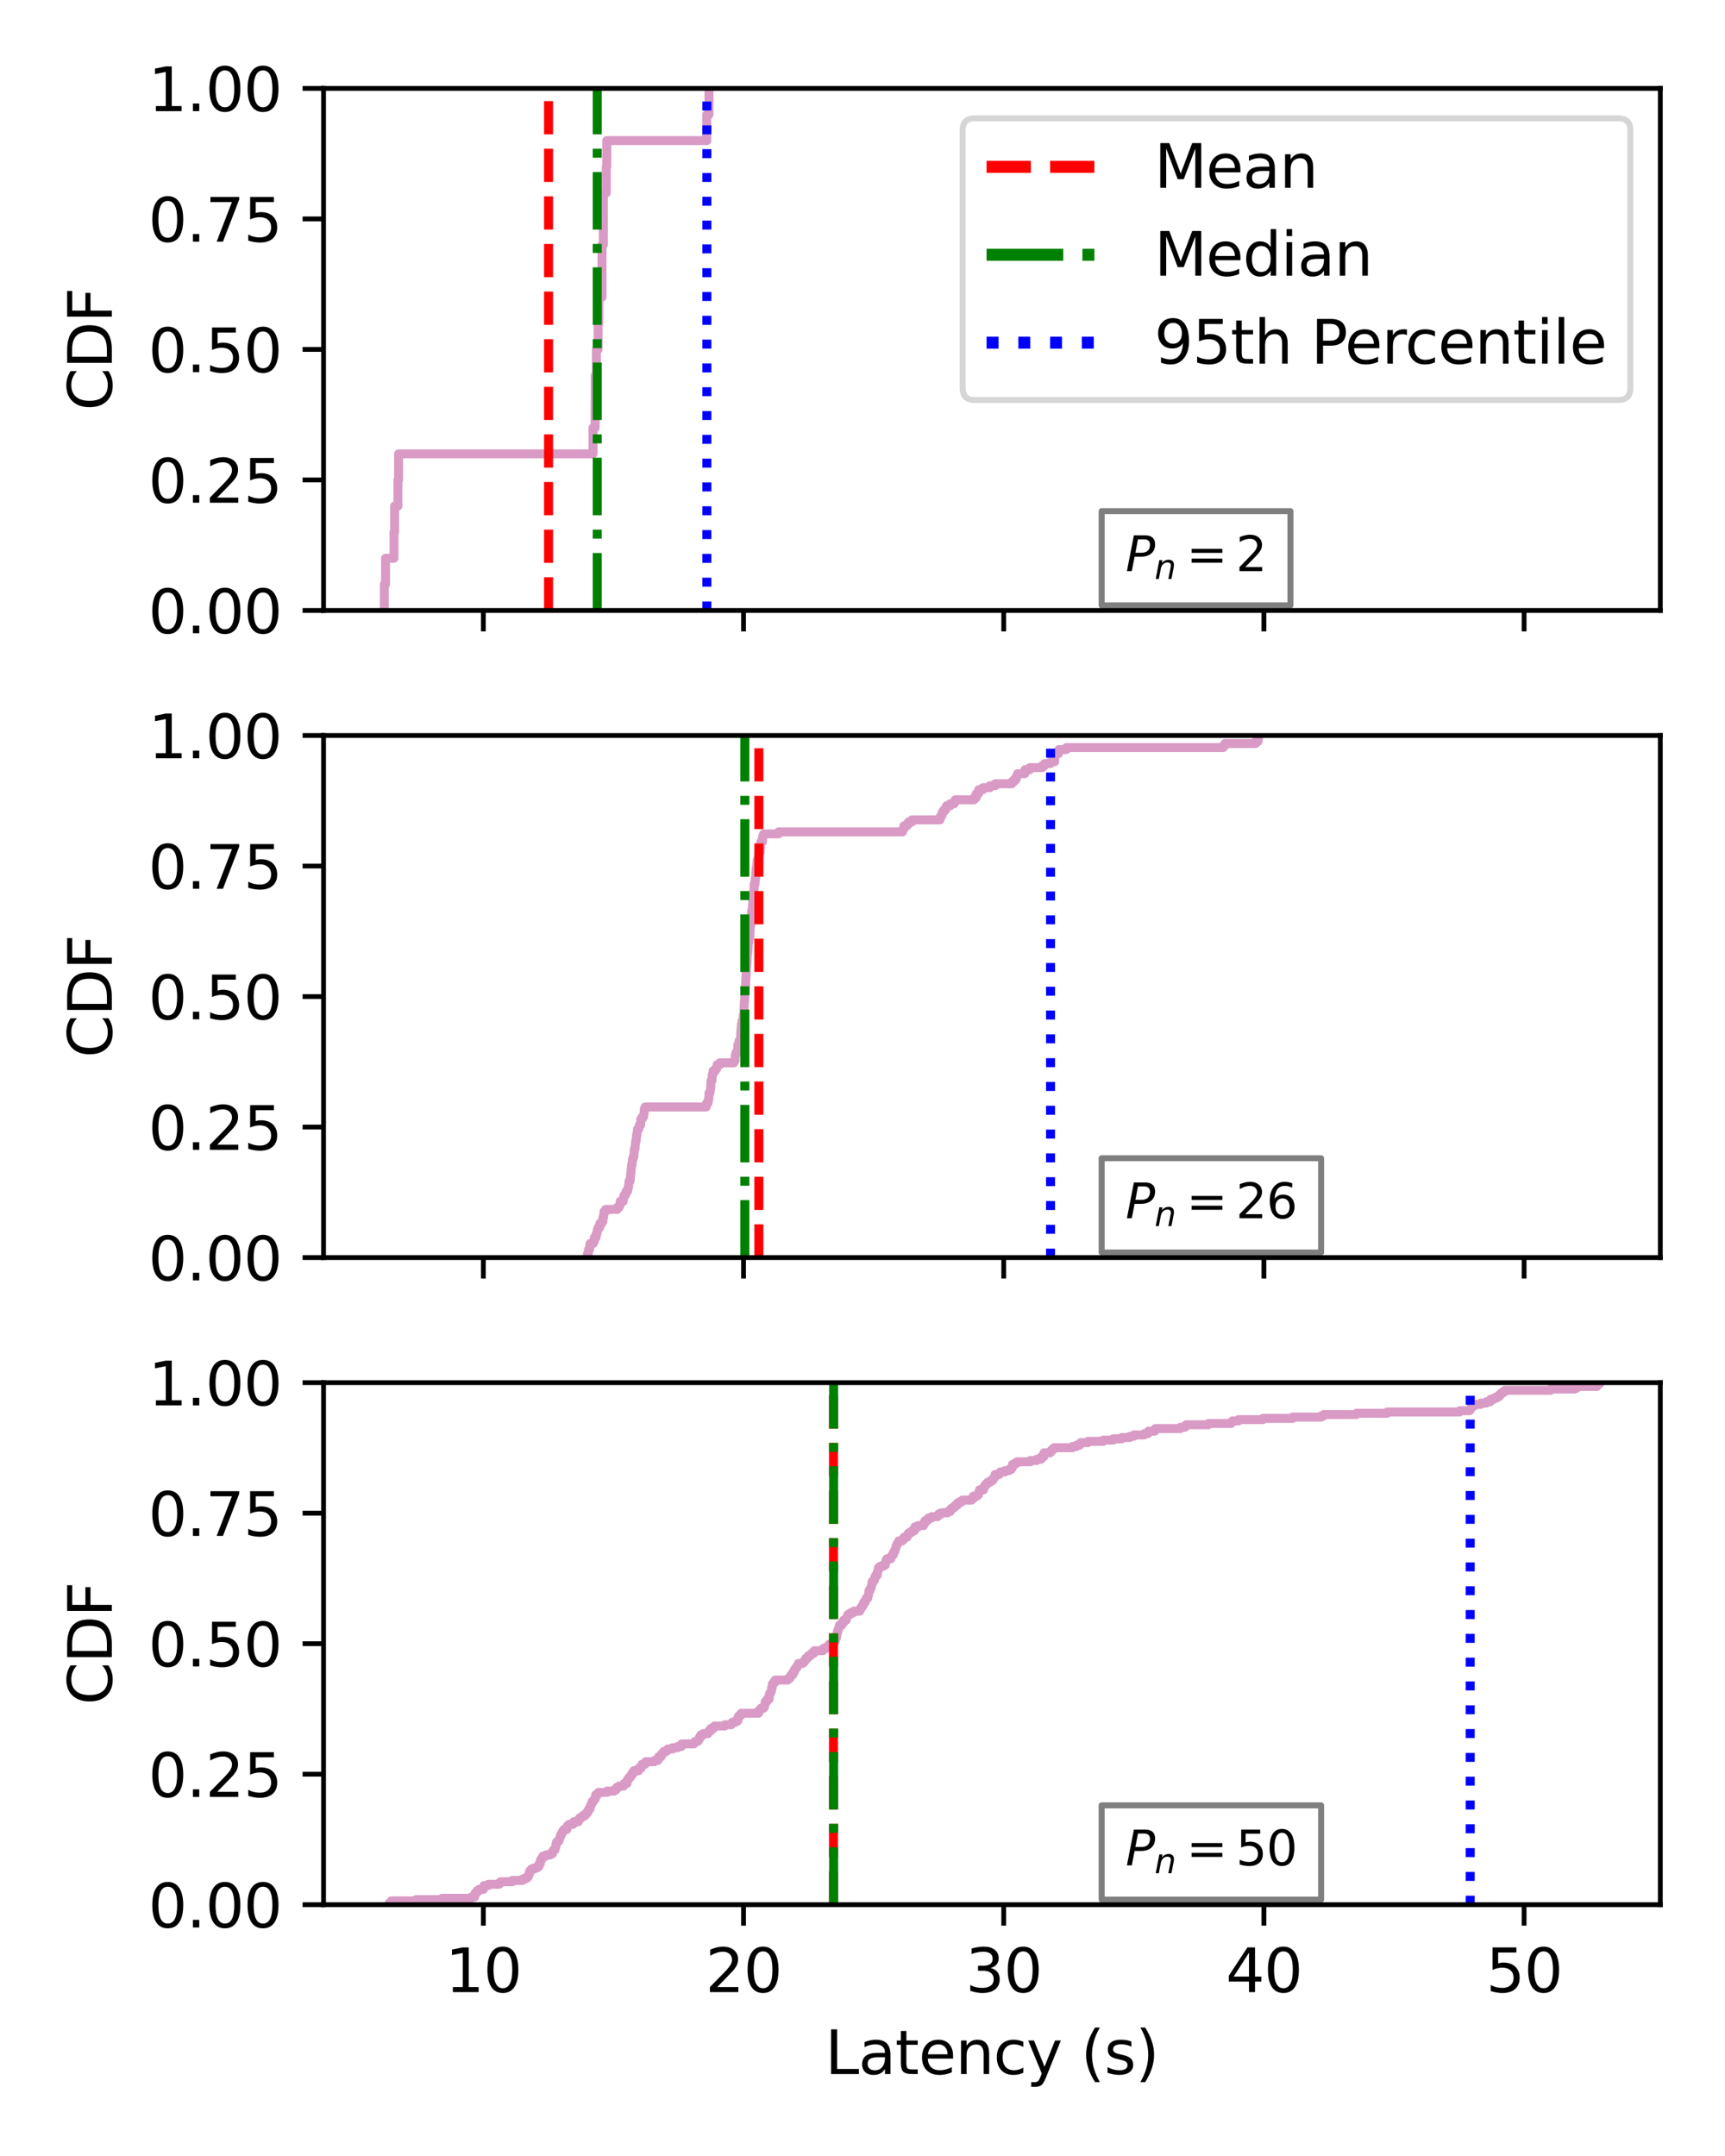 <?xml version="1.0" encoding="utf-8" standalone="no"?>
<!DOCTYPE svg PUBLIC "-//W3C//DTD SVG 1.1//EN"
  "http://www.w3.org/Graphics/SVG/1.1/DTD/svg11.dtd">
<svg xmlns:xlink="http://www.w3.org/1999/xlink" width="288pt" height="360pt" viewBox="0 0 288 360" xmlns="http://www.w3.org/2000/svg" version="1.1">
 <defs>
  <style type="text/css">*{stroke-linejoin: round; stroke-linecap: butt}</style>
 </defs>
 <g id="figure_1">
  <g id="patch_1">
   <path d="M 0 360 
L 288 360 
L 288 0 
L 0 0 
z
" style="fill: #ffffff"/>
  </g>
  <g id="axes_1">
   <g id="patch_2">
    <path d="M 54.02 101.933 
L 277.2 101.933 
L 277.2 14.76 
L 54.02 14.76 
z
" style="fill: #ffffff"/>
   </g>
   <g id="matplotlib.axis_1">
    <g id="xtick_1">
     <g id="line2d_1">
      <defs>
       <path id="m754ae33a92" d="M 0 0 
L 0 3.5 
" style="stroke: #000000; stroke-width: 0.8"/>
      </defs>
      <g>
       <use xlink:href="#m754ae33a92" x="80.702" y="101.933" style="stroke: #000000; stroke-width: 0.8"/>
      </g>
     </g>
    </g>
    <g id="xtick_2">
     <g id="line2d_2">
      <g>
       <use xlink:href="#m754ae33a92" x="124.141" y="101.933" style="stroke: #000000; stroke-width: 0.8"/>
      </g>
     </g>
    </g>
    <g id="xtick_3">
     <g id="line2d_3">
      <g>
       <use xlink:href="#m754ae33a92" x="167.58" y="101.933" style="stroke: #000000; stroke-width: 0.8"/>
      </g>
     </g>
    </g>
    <g id="xtick_4">
     <g id="line2d_4">
      <g>
       <use xlink:href="#m754ae33a92" x="211.019" y="101.933" style="stroke: #000000; stroke-width: 0.8"/>
      </g>
     </g>
    </g>
    <g id="xtick_5">
     <g id="line2d_5">
      <g>
       <use xlink:href="#m754ae33a92" x="254.458" y="101.933" style="stroke: #000000; stroke-width: 0.8"/>
      </g>
     </g>
    </g>
   </g>
   <g id="matplotlib.axis_2">
    <g id="ytick_1">
     <g id="line2d_6">
      <defs>
       <path id="md38b0cbe29" d="M 0 0 
L -3.5 0 
" style="stroke: #000000; stroke-width: 0.8"/>
      </defs>
      <g>
       <use xlink:href="#md38b0cbe29" x="54.02" y="101.933" style="stroke: #000000; stroke-width: 0.8"/>
      </g>
     </g>
     <g id="text_1">
      <!-- 0.00 -->
      <g transform="translate(24.754 105.733) scale(0.1 -0.1)">
       <defs>
        <path id="DejaVuSans-30" d="M 2034 4250 
Q 1547 4250 1301 3770 
Q 1056 3291 1056 2328 
Q 1056 1369 1301 889 
Q 1547 409 2034 409 
Q 2525 409 2770 889 
Q 3016 1369 3016 2328 
Q 3016 3291 2770 3770 
Q 2525 4250 2034 4250 
z
M 2034 4750 
Q 2819 4750 3233 4129 
Q 3647 3509 3647 2328 
Q 3647 1150 3233 529 
Q 2819 -91 2034 -91 
Q 1250 -91 836 529 
Q 422 1150 422 2328 
Q 422 3509 836 4129 
Q 1250 4750 2034 4750 
z
" transform="scale(0.016)"/>
        <path id="DejaVuSans-2e" d="M 684 794 
L 1344 794 
L 1344 0 
L 684 0 
L 684 794 
z
" transform="scale(0.016)"/>
       </defs>
       <use xlink:href="#DejaVuSans-30"/>
       <use xlink:href="#DejaVuSans-2e" x="63.623"/>
       <use xlink:href="#DejaVuSans-30" x="95.41"/>
       <use xlink:href="#DejaVuSans-30" x="159.033"/>
      </g>
     </g>
    </g>
    <g id="ytick_2">
     <g id="line2d_7">
      <g>
       <use xlink:href="#md38b0cbe29" x="54.02" y="80.14" style="stroke: #000000; stroke-width: 0.8"/>
      </g>
     </g>
     <g id="text_2">
      <!-- 0.25 -->
      <g transform="translate(24.754 83.939) scale(0.1 -0.1)">
       <defs>
        <path id="DejaVuSans-32" d="M 1228 531 
L 3431 531 
L 3431 0 
L 469 0 
L 469 531 
Q 828 903 1448 1529 
Q 2069 2156 2228 2338 
Q 2531 2678 2651 2914 
Q 2772 3150 2772 3378 
Q 2772 3750 2511 3984 
Q 2250 4219 1831 4219 
Q 1534 4219 1204 4116 
Q 875 4013 500 3803 
L 500 4441 
Q 881 4594 1212 4672 
Q 1544 4750 1819 4750 
Q 2544 4750 2975 4387 
Q 3406 4025 3406 3419 
Q 3406 3131 3298 2873 
Q 3191 2616 2906 2266 
Q 2828 2175 2409 1742 
Q 1991 1309 1228 531 
z
" transform="scale(0.016)"/>
        <path id="DejaVuSans-35" d="M 691 4666 
L 3169 4666 
L 3169 4134 
L 1269 4134 
L 1269 2991 
Q 1406 3038 1543 3061 
Q 1681 3084 1819 3084 
Q 2600 3084 3056 2656 
Q 3513 2228 3513 1497 
Q 3513 744 3044 326 
Q 2575 -91 1722 -91 
Q 1428 -91 1123 -41 
Q 819 9 494 109 
L 494 744 
Q 775 591 1075 516 
Q 1375 441 1709 441 
Q 2250 441 2565 725 
Q 2881 1009 2881 1497 
Q 2881 1984 2565 2268 
Q 2250 2553 1709 2553 
Q 1456 2553 1204 2497 
Q 953 2441 691 2322 
L 691 4666 
z
" transform="scale(0.016)"/>
       </defs>
       <use xlink:href="#DejaVuSans-30"/>
       <use xlink:href="#DejaVuSans-2e" x="63.623"/>
       <use xlink:href="#DejaVuSans-32" x="95.41"/>
       <use xlink:href="#DejaVuSans-35" x="159.033"/>
      </g>
     </g>
    </g>
    <g id="ytick_3">
     <g id="line2d_8">
      <g>
       <use xlink:href="#md38b0cbe29" x="54.02" y="58.347" style="stroke: #000000; stroke-width: 0.8"/>
      </g>
     </g>
     <g id="text_3">
      <!-- 0.50 -->
      <g transform="translate(24.754 62.146) scale(0.1 -0.1)">
       <use xlink:href="#DejaVuSans-30"/>
       <use xlink:href="#DejaVuSans-2e" x="63.623"/>
       <use xlink:href="#DejaVuSans-35" x="95.41"/>
       <use xlink:href="#DejaVuSans-30" x="159.033"/>
      </g>
     </g>
    </g>
    <g id="ytick_4">
     <g id="line2d_9">
      <g>
       <use xlink:href="#md38b0cbe29" x="54.02" y="36.553" style="stroke: #000000; stroke-width: 0.8"/>
      </g>
     </g>
     <g id="text_4">
      <!-- 0.75 -->
      <g transform="translate(24.754 40.353) scale(0.1 -0.1)">
       <defs>
        <path id="DejaVuSans-37" d="M 525 4666 
L 3525 4666 
L 3525 4397 
L 1831 0 
L 1172 0 
L 2766 4134 
L 525 4134 
L 525 4666 
z
" transform="scale(0.016)"/>
       </defs>
       <use xlink:href="#DejaVuSans-30"/>
       <use xlink:href="#DejaVuSans-2e" x="63.623"/>
       <use xlink:href="#DejaVuSans-37" x="95.41"/>
       <use xlink:href="#DejaVuSans-35" x="159.033"/>
      </g>
     </g>
    </g>
    <g id="ytick_5">
     <g id="line2d_10">
      <g>
       <use xlink:href="#md38b0cbe29" x="54.02" y="14.76" style="stroke: #000000; stroke-width: 0.8"/>
      </g>
     </g>
     <g id="text_5">
      <!-- 1.00 -->
      <g transform="translate(24.754 18.559) scale(0.1 -0.1)">
       <defs>
        <path id="DejaVuSans-31" d="M 794 531 
L 1825 531 
L 1825 4091 
L 703 3866 
L 703 4441 
L 1819 4666 
L 2450 4666 
L 2450 531 
L 3481 531 
L 3481 0 
L 794 0 
L 794 531 
z
" transform="scale(0.016)"/>
       </defs>
       <use xlink:href="#DejaVuSans-31"/>
       <use xlink:href="#DejaVuSans-2e" x="63.623"/>
       <use xlink:href="#DejaVuSans-30" x="95.41"/>
       <use xlink:href="#DejaVuSans-30" x="159.033"/>
      </g>
     </g>
    </g>
    <g id="text_6">
     <!-- CDF -->
     <g transform="translate(18.675 68.564) rotate(-90) scale(0.1 -0.1)">
      <defs>
       <path id="DejaVuSans-43" d="M 4122 4306 
L 4122 3641 
Q 3803 3938 3442 4084 
Q 3081 4231 2675 4231 
Q 1875 4231 1450 3742 
Q 1025 3253 1025 2328 
Q 1025 1406 1450 917 
Q 1875 428 2675 428 
Q 3081 428 3442 575 
Q 3803 722 4122 1019 
L 4122 359 
Q 3791 134 3420 21 
Q 3050 -91 2638 -91 
Q 1578 -91 968 557 
Q 359 1206 359 2328 
Q 359 3453 968 4101 
Q 1578 4750 2638 4750 
Q 3056 4750 3426 4639 
Q 3797 4528 4122 4306 
z
" transform="scale(0.016)"/>
       <path id="DejaVuSans-44" d="M 1259 4147 
L 1259 519 
L 2022 519 
Q 2988 519 3436 956 
Q 3884 1394 3884 2338 
Q 3884 3275 3436 3711 
Q 2988 4147 2022 4147 
L 1259 4147 
z
M 628 4666 
L 1925 4666 
Q 3281 4666 3915 4102 
Q 4550 3538 4550 2338 
Q 4550 1131 3912 565 
Q 3275 0 1925 0 
L 628 0 
L 628 4666 
z
" transform="scale(0.016)"/>
       <path id="DejaVuSans-46" d="M 628 4666 
L 3309 4666 
L 3309 4134 
L 1259 4134 
L 1259 2759 
L 3109 2759 
L 3109 2228 
L 1259 2228 
L 1259 0 
L 628 0 
L 628 4666 
z
" transform="scale(0.016)"/>
      </defs>
      <use xlink:href="#DejaVuSans-43"/>
      <use xlink:href="#DejaVuSans-44" x="69.824"/>
      <use xlink:href="#DejaVuSans-46" x="146.826"/>
     </g>
    </g>
   </g>
   <g id="line2d_11">
    <path d="M 64.165 101.933 
L 64.165 97.575 
L 64.369 97.575 
L 64.369 93.216 
L 65.78 93.216 
L 65.78 88.857 
L 65.889 88.857 
L 65.889 84.499 
L 66.436 84.499 
L 66.436 80.14 
L 66.549 80.14 
L 66.549 75.781 
L 99.003 75.781 
L 99.003 71.423 
L 99.355 71.423 
L 99.355 67.064 
L 99.372 67.064 
L 99.372 62.705 
L 99.572 62.705 
L 99.572 58.347 
L 99.858 58.347 
L 99.858 53.988 
L 99.984 53.988 
L 99.984 49.629 
L 100.501 49.629 
L 100.501 45.271 
L 100.51 45.271 
L 100.51 40.912 
L 100.727 40.912 
L 100.727 36.553 
L 100.732 36.553 
L 100.732 32.195 
L 101.227 32.195 
L 101.227 27.836 
L 101.305 27.836 
L 101.305 23.477 
L 117.994 23.477 
L 117.994 19.119 
L 118.368 19.119 
L 118.368 14.76 
" clip-path="url(#pfb4bfb5894)" style="fill: none; stroke: #d99ac5; stroke-width: 1.5; stroke-linecap: square"/>
   </g>
   <g id="line2d_12">
    <path d="M 91.585 101.933 
L 91.585 14.76 
" clip-path="url(#pfb4bfb5894)" style="fill: none; stroke-dasharray: 5.55,2.4; stroke-dashoffset: 0; stroke: #ff0000; stroke-width: 1.5"/>
   </g>
   <g id="line2d_13">
    <path d="M 99.715 101.933 
L 99.715 14.76 
" clip-path="url(#pfb4bfb5894)" style="fill: none; stroke-dasharray: 9.6,2.4,1.5,2.4; stroke-dashoffset: 0; stroke: #008000; stroke-width: 1.5"/>
   </g>
   <g id="line2d_14">
    <path d="M 118.013 101.933 
L 118.013 14.76 
" clip-path="url(#pfb4bfb5894)" style="fill: none; stroke-dasharray: 1.5,2.475; stroke-dashoffset: 0; stroke: #0000ff; stroke-width: 1.5"/>
   </g>
   <g id="patch_3">
    <path d="M 54.02 101.933 
L 54.02 14.76 
" style="fill: none; stroke: #000000; stroke-width: 0.8; stroke-linejoin: miter; stroke-linecap: square"/>
   </g>
   <g id="patch_4">
    <path d="M 277.2 101.933 
L 277.2 14.76 
" style="fill: none; stroke: #000000; stroke-width: 0.8; stroke-linejoin: miter; stroke-linecap: square"/>
   </g>
   <g id="patch_5">
    <path d="M 54.02 101.933 
L 277.2 101.933 
" style="fill: none; stroke: #000000; stroke-width: 0.8; stroke-linejoin: miter; stroke-linecap: square"/>
   </g>
   <g id="patch_6">
    <path d="M 54.02 14.76 
L 277.2 14.76 
" style="fill: none; stroke: #000000; stroke-width: 0.8; stroke-linejoin: miter; stroke-linecap: square"/>
   </g>
   <g id="text_7">
    <g id="patch_7">
     <path d="M 183.928 101.087 
L 215.448 101.087 
L 215.448 85.345 
L 183.928 85.345 
z
" style="fill: #ffffff; opacity: 0.5; stroke: #000000; stroke-linejoin: miter"/>
    </g>
    <!-- $P_n = 2$ -->
    <g transform="translate(187.928 95.424) scale(0.08 -0.08)">
     <defs>
      <path id="DejaVuSans-Oblique-50" d="M 1081 4666 
L 2541 4666 
Q 3178 4666 3512 4369 
Q 3847 4072 3847 3500 
Q 3847 2731 3353 2303 
Q 2859 1875 1966 1875 
L 1172 1875 
L 806 0 
L 172 0 
L 1081 4666 
z
M 1613 4147 
L 1275 2394 
L 2069 2394 
Q 2606 2394 2893 2669 
Q 3181 2944 3181 3456 
Q 3181 3784 2986 3965 
Q 2791 4147 2438 4147 
L 1613 4147 
z
" transform="scale(0.016)"/>
      <path id="DejaVuSans-Oblique-6e" d="M 3566 2113 
L 3156 0 
L 2578 0 
L 2988 2091 
Q 3016 2238 3031 2350 
Q 3047 2463 3047 2528 
Q 3047 2791 2881 2937 
Q 2716 3084 2419 3084 
Q 1956 3084 1622 2776 
Q 1288 2469 1184 1941 
L 800 0 
L 225 0 
L 903 3500 
L 1478 3500 
L 1363 2950 
Q 1603 3253 1940 3418 
Q 2278 3584 2650 3584 
Q 3113 3584 3367 3334 
Q 3622 3084 3622 2631 
Q 3622 2519 3608 2391 
Q 3594 2263 3566 2113 
z
" transform="scale(0.016)"/>
      <path id="DejaVuSans-3d" d="M 678 2906 
L 4684 2906 
L 4684 2381 
L 678 2381 
L 678 2906 
z
M 678 1631 
L 4684 1631 
L 4684 1100 
L 678 1100 
L 678 1631 
z
" transform="scale(0.016)"/>
     </defs>
     <use xlink:href="#DejaVuSans-Oblique-50" transform="translate(0 0.781)"/>
     <use xlink:href="#DejaVuSans-Oblique-6e" transform="translate(60.303 -15.625) scale(0.7)"/>
     <use xlink:href="#DejaVuSans-3d" transform="translate(126.885 0.781)"/>
     <use xlink:href="#DejaVuSans-32" transform="translate(230.156 0.781)"/>
    </g>
   </g>
   <g id="legend_1">
    <g id="patch_8">
     <path d="M 162.714 66.794 
L 270.2 66.794 
Q 272.2 66.794 272.2 64.794 
L 272.2 21.76 
Q 272.2 19.76 270.2 19.76 
L 162.714 19.76 
Q 160.714 19.76 160.714 21.76 
L 160.714 64.794 
Q 160.714 66.794 162.714 66.794 
z
" style="fill: #ffffff; opacity: 0.8; stroke: #cccccc; stroke-linejoin: miter"/>
    </g>
    <g id="line2d_15">
     <path d="M 164.714 27.858 
L 174.714 27.858 
L 184.714 27.858 
" style="fill: none; stroke-dasharray: 7.4,3.2; stroke-dashoffset: 0; stroke: #ff0000; stroke-width: 2"/>
    </g>
    <g id="text_8">
     <!-- Mean -->
     <g transform="translate(192.714 31.358) scale(0.1 -0.1)">
      <defs>
       <path id="DejaVuSans-4d" d="M 628 4666 
L 1569 4666 
L 2759 1491 
L 3956 4666 
L 4897 4666 
L 4897 0 
L 4281 0 
L 4281 4097 
L 3078 897 
L 2444 897 
L 1241 4097 
L 1241 0 
L 628 0 
L 628 4666 
z
" transform="scale(0.016)"/>
       <path id="DejaVuSans-65" d="M 3597 1894 
L 3597 1613 
L 953 1613 
Q 991 1019 1311 708 
Q 1631 397 2203 397 
Q 2534 397 2845 478 
Q 3156 559 3463 722 
L 3463 178 
Q 3153 47 2828 -22 
Q 2503 -91 2169 -91 
Q 1331 -91 842 396 
Q 353 884 353 1716 
Q 353 2575 817 3079 
Q 1281 3584 2069 3584 
Q 2775 3584 3186 3129 
Q 3597 2675 3597 1894 
z
M 3022 2063 
Q 3016 2534 2758 2815 
Q 2500 3097 2075 3097 
Q 1594 3097 1305 2825 
Q 1016 2553 972 2059 
L 3022 2063 
z
" transform="scale(0.016)"/>
       <path id="DejaVuSans-61" d="M 2194 1759 
Q 1497 1759 1228 1600 
Q 959 1441 959 1056 
Q 959 750 1161 570 
Q 1363 391 1709 391 
Q 2188 391 2477 730 
Q 2766 1069 2766 1631 
L 2766 1759 
L 2194 1759 
z
M 3341 1997 
L 3341 0 
L 2766 0 
L 2766 531 
Q 2569 213 2275 61 
Q 1981 -91 1556 -91 
Q 1019 -91 701 211 
Q 384 513 384 1019 
Q 384 1609 779 1909 
Q 1175 2209 1959 2209 
L 2766 2209 
L 2766 2266 
Q 2766 2663 2505 2880 
Q 2244 3097 1772 3097 
Q 1472 3097 1187 3025 
Q 903 2953 641 2809 
L 641 3341 
Q 956 3463 1253 3523 
Q 1550 3584 1831 3584 
Q 2591 3584 2966 3190 
Q 3341 2797 3341 1997 
z
" transform="scale(0.016)"/>
       <path id="DejaVuSans-6e" d="M 3513 2113 
L 3513 0 
L 2938 0 
L 2938 2094 
Q 2938 2591 2744 2837 
Q 2550 3084 2163 3084 
Q 1697 3084 1428 2787 
Q 1159 2491 1159 1978 
L 1159 0 
L 581 0 
L 581 3500 
L 1159 3500 
L 1159 2956 
Q 1366 3272 1645 3428 
Q 1925 3584 2291 3584 
Q 2894 3584 3203 3211 
Q 3513 2838 3513 2113 
z
" transform="scale(0.016)"/>
      </defs>
      <use xlink:href="#DejaVuSans-4d"/>
      <use xlink:href="#DejaVuSans-65" x="86.279"/>
      <use xlink:href="#DejaVuSans-61" x="147.803"/>
      <use xlink:href="#DejaVuSans-6e" x="209.082"/>
     </g>
    </g>
    <g id="line2d_16">
     <path d="M 164.714 42.537 
L 174.714 42.537 
L 184.714 42.537 
" style="fill: none; stroke-dasharray: 12.8,3.2,2,3.2; stroke-dashoffset: 0; stroke: #008000; stroke-width: 2"/>
    </g>
    <g id="text_9">
     <!-- Median -->
     <g transform="translate(192.714 46.037) scale(0.1 -0.1)">
      <defs>
       <path id="DejaVuSans-64" d="M 2906 2969 
L 2906 4863 
L 3481 4863 
L 3481 0 
L 2906 0 
L 2906 525 
Q 2725 213 2448 61 
Q 2172 -91 1784 -91 
Q 1150 -91 751 415 
Q 353 922 353 1747 
Q 353 2572 751 3078 
Q 1150 3584 1784 3584 
Q 2172 3584 2448 3432 
Q 2725 3281 2906 2969 
z
M 947 1747 
Q 947 1113 1208 752 
Q 1469 391 1925 391 
Q 2381 391 2643 752 
Q 2906 1113 2906 1747 
Q 2906 2381 2643 2742 
Q 2381 3103 1925 3103 
Q 1469 3103 1208 2742 
Q 947 2381 947 1747 
z
" transform="scale(0.016)"/>
       <path id="DejaVuSans-69" d="M 603 3500 
L 1178 3500 
L 1178 0 
L 603 0 
L 603 3500 
z
M 603 4863 
L 1178 4863 
L 1178 4134 
L 603 4134 
L 603 4863 
z
" transform="scale(0.016)"/>
      </defs>
      <use xlink:href="#DejaVuSans-4d"/>
      <use xlink:href="#DejaVuSans-65" x="86.279"/>
      <use xlink:href="#DejaVuSans-64" x="147.803"/>
      <use xlink:href="#DejaVuSans-69" x="211.279"/>
      <use xlink:href="#DejaVuSans-61" x="239.062"/>
      <use xlink:href="#DejaVuSans-6e" x="300.342"/>
     </g>
    </g>
    <g id="line2d_17">
     <path d="M 164.714 57.215 
L 174.714 57.215 
L 184.714 57.215 
" style="fill: none; stroke-dasharray: 2,3.3; stroke-dashoffset: 0; stroke: #0000ff; stroke-width: 2"/>
    </g>
    <g id="text_10">
     <!-- 95th Percentile -->
     <g transform="translate(192.714 60.715) scale(0.1 -0.1)">
      <defs>
       <path id="DejaVuSans-39" d="M 703 97 
L 703 672 
Q 941 559 1184 500 
Q 1428 441 1663 441 
Q 2288 441 2617 861 
Q 2947 1281 2994 2138 
Q 2813 1869 2534 1725 
Q 2256 1581 1919 1581 
Q 1219 1581 811 2004 
Q 403 2428 403 3163 
Q 403 3881 828 4315 
Q 1253 4750 1959 4750 
Q 2769 4750 3195 4129 
Q 3622 3509 3622 2328 
Q 3622 1225 3098 567 
Q 2575 -91 1691 -91 
Q 1453 -91 1209 -44 
Q 966 3 703 97 
z
M 1959 2075 
Q 2384 2075 2632 2365 
Q 2881 2656 2881 3163 
Q 2881 3666 2632 3958 
Q 2384 4250 1959 4250 
Q 1534 4250 1286 3958 
Q 1038 3666 1038 3163 
Q 1038 2656 1286 2365 
Q 1534 2075 1959 2075 
z
" transform="scale(0.016)"/>
       <path id="DejaVuSans-74" d="M 1172 4494 
L 1172 3500 
L 2356 3500 
L 2356 3053 
L 1172 3053 
L 1172 1153 
Q 1172 725 1289 603 
Q 1406 481 1766 481 
L 2356 481 
L 2356 0 
L 1766 0 
Q 1100 0 847 248 
Q 594 497 594 1153 
L 594 3053 
L 172 3053 
L 172 3500 
L 594 3500 
L 594 4494 
L 1172 4494 
z
" transform="scale(0.016)"/>
       <path id="DejaVuSans-68" d="M 3513 2113 
L 3513 0 
L 2938 0 
L 2938 2094 
Q 2938 2591 2744 2837 
Q 2550 3084 2163 3084 
Q 1697 3084 1428 2787 
Q 1159 2491 1159 1978 
L 1159 0 
L 581 0 
L 581 4863 
L 1159 4863 
L 1159 2956 
Q 1366 3272 1645 3428 
Q 1925 3584 2291 3584 
Q 2894 3584 3203 3211 
Q 3513 2838 3513 2113 
z
" transform="scale(0.016)"/>
       <path id="DejaVuSans-20" transform="scale(0.016)"/>
       <path id="DejaVuSans-50" d="M 1259 4147 
L 1259 2394 
L 2053 2394 
Q 2494 2394 2734 2622 
Q 2975 2850 2975 3272 
Q 2975 3691 2734 3919 
Q 2494 4147 2053 4147 
L 1259 4147 
z
M 628 4666 
L 2053 4666 
Q 2838 4666 3239 4311 
Q 3641 3956 3641 3272 
Q 3641 2581 3239 2228 
Q 2838 1875 2053 1875 
L 1259 1875 
L 1259 0 
L 628 0 
L 628 4666 
z
" transform="scale(0.016)"/>
       <path id="DejaVuSans-72" d="M 2631 2963 
Q 2534 3019 2420 3045 
Q 2306 3072 2169 3072 
Q 1681 3072 1420 2755 
Q 1159 2438 1159 1844 
L 1159 0 
L 581 0 
L 581 3500 
L 1159 3500 
L 1159 2956 
Q 1341 3275 1631 3429 
Q 1922 3584 2338 3584 
Q 2397 3584 2469 3576 
Q 2541 3569 2628 3553 
L 2631 2963 
z
" transform="scale(0.016)"/>
       <path id="DejaVuSans-63" d="M 3122 3366 
L 3122 2828 
Q 2878 2963 2633 3030 
Q 2388 3097 2138 3097 
Q 1578 3097 1268 2742 
Q 959 2388 959 1747 
Q 959 1106 1268 751 
Q 1578 397 2138 397 
Q 2388 397 2633 464 
Q 2878 531 3122 666 
L 3122 134 
Q 2881 22 2623 -34 
Q 2366 -91 2075 -91 
Q 1284 -91 818 406 
Q 353 903 353 1747 
Q 353 2603 823 3093 
Q 1294 3584 2113 3584 
Q 2378 3584 2631 3529 
Q 2884 3475 3122 3366 
z
" transform="scale(0.016)"/>
       <path id="DejaVuSans-6c" d="M 603 4863 
L 1178 4863 
L 1178 0 
L 603 0 
L 603 4863 
z
" transform="scale(0.016)"/>
      </defs>
      <use xlink:href="#DejaVuSans-39"/>
      <use xlink:href="#DejaVuSans-35" x="63.623"/>
      <use xlink:href="#DejaVuSans-74" x="127.246"/>
      <use xlink:href="#DejaVuSans-68" x="166.455"/>
      <use xlink:href="#DejaVuSans-20" x="229.834"/>
      <use xlink:href="#DejaVuSans-50" x="261.621"/>
      <use xlink:href="#DejaVuSans-65" x="318.299"/>
      <use xlink:href="#DejaVuSans-72" x="379.822"/>
      <use xlink:href="#DejaVuSans-63" x="418.686"/>
      <use xlink:href="#DejaVuSans-65" x="473.666"/>
      <use xlink:href="#DejaVuSans-6e" x="535.189"/>
      <use xlink:href="#DejaVuSans-74" x="598.568"/>
      <use xlink:href="#DejaVuSans-69" x="637.777"/>
      <use xlink:href="#DejaVuSans-6c" x="665.561"/>
      <use xlink:href="#DejaVuSans-65" x="693.344"/>
     </g>
    </g>
   </g>
  </g>
  <g id="axes_2">
   <g id="patch_9">
    <path d="M 54.02 209.987 
L 277.2 209.987 
L 277.2 122.813 
L 54.02 122.813 
z
" style="fill: #ffffff"/>
   </g>
   <g id="matplotlib.axis_3">
    <g id="xtick_6">
     <g id="line2d_18">
      <g>
       <use xlink:href="#m754ae33a92" x="80.702" y="209.987" style="stroke: #000000; stroke-width: 0.8"/>
      </g>
     </g>
    </g>
    <g id="xtick_7">
     <g id="line2d_19">
      <g>
       <use xlink:href="#m754ae33a92" x="124.141" y="209.987" style="stroke: #000000; stroke-width: 0.8"/>
      </g>
     </g>
    </g>
    <g id="xtick_8">
     <g id="line2d_20">
      <g>
       <use xlink:href="#m754ae33a92" x="167.58" y="209.987" style="stroke: #000000; stroke-width: 0.8"/>
      </g>
     </g>
    </g>
    <g id="xtick_9">
     <g id="line2d_21">
      <g>
       <use xlink:href="#m754ae33a92" x="211.019" y="209.987" style="stroke: #000000; stroke-width: 0.8"/>
      </g>
     </g>
    </g>
    <g id="xtick_10">
     <g id="line2d_22">
      <g>
       <use xlink:href="#m754ae33a92" x="254.458" y="209.987" style="stroke: #000000; stroke-width: 0.8"/>
      </g>
     </g>
    </g>
   </g>
   <g id="matplotlib.axis_4">
    <g id="ytick_6">
     <g id="line2d_23">
      <g>
       <use xlink:href="#md38b0cbe29" x="54.02" y="209.987" style="stroke: #000000; stroke-width: 0.8"/>
      </g>
     </g>
     <g id="text_11">
      <!-- 0.00 -->
      <g transform="translate(24.754 213.786) scale(0.1 -0.1)">
       <use xlink:href="#DejaVuSans-30"/>
       <use xlink:href="#DejaVuSans-2e" x="63.623"/>
       <use xlink:href="#DejaVuSans-30" x="95.41"/>
       <use xlink:href="#DejaVuSans-30" x="159.033"/>
      </g>
     </g>
    </g>
    <g id="ytick_7">
     <g id="line2d_24">
      <g>
       <use xlink:href="#md38b0cbe29" x="54.02" y="188.193" style="stroke: #000000; stroke-width: 0.8"/>
      </g>
     </g>
     <g id="text_12">
      <!-- 0.25 -->
      <g transform="translate(24.754 191.993) scale(0.1 -0.1)">
       <use xlink:href="#DejaVuSans-30"/>
       <use xlink:href="#DejaVuSans-2e" x="63.623"/>
       <use xlink:href="#DejaVuSans-32" x="95.41"/>
       <use xlink:href="#DejaVuSans-35" x="159.033"/>
      </g>
     </g>
    </g>
    <g id="ytick_8">
     <g id="line2d_25">
      <g>
       <use xlink:href="#md38b0cbe29" x="54.02" y="166.4" style="stroke: #000000; stroke-width: 0.8"/>
      </g>
     </g>
     <g id="text_13">
      <!-- 0.50 -->
      <g transform="translate(24.754 170.199) scale(0.1 -0.1)">
       <use xlink:href="#DejaVuSans-30"/>
       <use xlink:href="#DejaVuSans-2e" x="63.623"/>
       <use xlink:href="#DejaVuSans-35" x="95.41"/>
       <use xlink:href="#DejaVuSans-30" x="159.033"/>
      </g>
     </g>
    </g>
    <g id="ytick_9">
     <g id="line2d_26">
      <g>
       <use xlink:href="#md38b0cbe29" x="54.02" y="144.607" style="stroke: #000000; stroke-width: 0.8"/>
      </g>
     </g>
     <g id="text_14">
      <!-- 0.75 -->
      <g transform="translate(24.754 148.406) scale(0.1 -0.1)">
       <use xlink:href="#DejaVuSans-30"/>
       <use xlink:href="#DejaVuSans-2e" x="63.623"/>
       <use xlink:href="#DejaVuSans-37" x="95.41"/>
       <use xlink:href="#DejaVuSans-35" x="159.033"/>
      </g>
     </g>
    </g>
    <g id="ytick_10">
     <g id="line2d_27">
      <g>
       <use xlink:href="#md38b0cbe29" x="54.02" y="122.813" style="stroke: #000000; stroke-width: 0.8"/>
      </g>
     </g>
     <g id="text_15">
      <!-- 1.00 -->
      <g transform="translate(24.754 126.613) scale(0.1 -0.1)">
       <use xlink:href="#DejaVuSans-31"/>
       <use xlink:href="#DejaVuSans-2e" x="63.623"/>
       <use xlink:href="#DejaVuSans-30" x="95.41"/>
       <use xlink:href="#DejaVuSans-30" x="159.033"/>
      </g>
     </g>
    </g>
    <g id="text_16">
     <!-- CDF -->
     <g transform="translate(18.675 176.617) rotate(-90) scale(0.1 -0.1)">
      <use xlink:href="#DejaVuSans-43"/>
      <use xlink:href="#DejaVuSans-44" x="69.824"/>
      <use xlink:href="#DejaVuSans-46" x="146.826"/>
     </g>
    </g>
   </g>
   <g id="line2d_28">
    <path d="M 98.034 209.987 
L 98.099 209.316 
L 98.247 209.316 
L 98.256 208.646 
L 98.425 208.646 
L 98.525 207.64 
L 99.029 207.64 
L 99.029 207.304 
L 99.224 207.304 
L 99.229 206.634 
L 99.524 206.634 
L 99.563 205.963 
L 99.676 205.963 
L 99.745 205.293 
L 99.854 205.293 
L 99.854 204.957 
L 100.119 204.957 
L 100.163 204.287 
L 100.471 204.287 
L 100.471 203.952 
L 100.658 203.952 
L 100.671 203.281 
L 100.775 203.281 
L 100.853 202.275 
L 101.123 202.275 
L 101.123 201.94 
L 103.064 201.94 
L 103.064 201.605 
L 103.364 201.605 
L 103.364 201.269 
L 103.507 201.269 
L 103.551 200.599 
L 104.046 200.599 
L 104.089 199.928 
L 104.176 199.928 
L 104.176 199.593 
L 104.411 199.593 
L 104.411 199.258 
L 104.541 199.258 
L 104.541 198.922 
L 104.763 198.922 
L 104.863 198.252 
L 104.941 198.252 
L 105.019 197.246 
L 105.197 197.246 
L 105.301 195.905 
L 105.332 195.905 
L 105.44 194.564 
L 105.519 194.564 
L 105.601 193.558 
L 105.692 193.558 
L 105.692 193.223 
L 105.814 193.223 
L 105.914 191.881 
L 106.014 191.881 
L 106.114 190.54 
L 106.214 190.54 
L 106.27 189.534 
L 106.335 189.534 
L 106.444 188.529 
L 106.657 188.529 
L 106.731 187.858 
L 106.956 187.858 
L 106.982 186.852 
L 107.213 186.852 
L 107.213 186.517 
L 107.43 186.517 
L 107.538 185.846 
L 107.56 185.846 
L 107.569 185.176 
L 107.704 185.176 
L 107.704 184.841 
L 117.894 184.841 
L 117.973 184.17 
L 118.216 184.17 
L 118.277 183.499 
L 118.337 183.499 
L 118.377 182.494 
L 118.524 182.494 
L 118.624 181.823 
L 118.646 181.823 
L 118.702 180.482 
L 118.867 180.482 
L 118.898 179.476 
L 119.011 179.476 
L 119.059 178.805 
L 119.423 178.805 
L 119.423 178.47 
L 119.649 178.47 
L 119.719 177.8 
L 120.166 177.8 
L 120.166 177.464 
L 122.525 177.464 
L 122.525 177.129 
L 122.729 177.129 
L 122.773 176.123 
L 122.868 176.123 
L 122.868 175.788 
L 123.059 175.788 
L 123.059 175.453 
L 123.172 175.453 
L 123.185 174.447 
L 123.32 174.447 
L 123.402 173.776 
L 123.615 173.776 
L 123.72 171.765 
L 123.728 171.765 
L 123.78 171.094 
L 123.885 171.094 
L 123.893 170.423 
L 124.045 170.423 
L 124.106 169.418 
L 124.18 169.418 
L 124.284 167.071 
L 124.315 167.071 
L 124.384 165.729 
L 124.432 165.729 
L 124.536 163.047 
L 124.558 163.047 
L 124.636 161.371 
L 124.684 161.371 
L 124.792 159.024 
L 124.858 159.024 
L 124.923 157.347 
L 125.005 157.347 
L 125.014 156.677 
L 125.175 156.677 
L 125.27 154.665 
L 125.309 154.665 
L 125.405 153.324 
L 125.427 153.324 
L 125.527 151.983 
L 125.6 151.983 
L 125.705 150.306 
L 125.752 150.306 
L 125.861 148.63 
L 125.896 148.63 
L 125.918 147.624 
L 126.052 147.624 
L 126.096 146.618 
L 126.165 146.618 
L 126.252 144.942 
L 126.339 144.942 
L 126.413 143.601 
L 126.547 143.601 
L 126.547 143.266 
L 126.682 143.266 
L 126.782 142.26 
L 126.921 142.26 
L 127.021 140.583 
L 127.29 140.583 
L 127.351 139.577 
L 127.512 139.577 
L 127.512 139.242 
L 129.983 139.242 
L 129.983 138.907 
L 150.673 138.907 
L 150.673 138.572 
L 150.839 138.572 
L 150.912 137.901 
L 151.425 137.901 
L 151.425 137.566 
L 151.716 137.566 
L 151.716 137.23 
L 152.268 137.23 
L 152.268 136.895 
L 156.924 136.895 
L 156.924 136.56 
L 157.055 136.56 
L 157.055 136.225 
L 157.241 136.225 
L 157.35 135.554 
L 157.598 135.554 
L 157.598 135.219 
L 157.889 135.219 
L 157.889 134.883 
L 158.028 134.883 
L 158.028 134.548 
L 158.627 134.548 
L 158.627 134.213 
L 159.296 134.213 
L 159.296 133.878 
L 159.487 133.878 
L 159.487 133.542 
L 162.624 133.542 
L 162.624 133.207 
L 162.98 133.207 
L 162.993 132.537 
L 163.366 132.537 
L 163.405 131.866 
L 164.087 131.866 
L 164.087 131.531 
L 165.26 131.531 
L 165.26 131.195 
L 166.168 131.195 
L 166.168 130.86 
L 168.935 130.86 
L 168.935 130.525 
L 169.287 130.525 
L 169.287 130.19 
L 169.622 130.19 
L 169.622 129.854 
L 169.735 129.854 
L 169.735 129.519 
L 169.891 129.519 
L 169.891 129.184 
L 171.09 129.184 
L 171.142 128.513 
L 171.906 128.513 
L 171.906 128.178 
L 174.018 128.178 
L 174.018 127.843 
L 174.404 127.843 
L 174.404 127.507 
L 175.36 127.507 
L 175.36 127.172 
L 176.085 127.172 
L 176.103 126.166 
L 176.242 126.166 
L 176.242 125.831 
L 176.728 125.831 
L 176.785 125.16 
L 178.036 125.16 
L 178.036 124.825 
L 204.247 124.825 
L 204.247 124.49 
L 204.516 124.49 
L 204.516 124.154 
L 209.629 124.154 
L 209.629 123.819 
L 210.029 123.819 
L 210.094 123.149 
L 210.142 123.149 
L 210.142 122.813 
L 210.142 122.813 
" clip-path="url(#pe08121f042)" style="fill: none; stroke: #d99ac5; stroke-width: 1.5; stroke-linecap: square"/>
   </g>
   <g id="line2d_29">
    <path d="M 126.699 209.987 
L 126.699 122.813 
" clip-path="url(#pe08121f042)" style="fill: none; stroke-dasharray: 5.55,2.4; stroke-dashoffset: 0; stroke: #ff0000; stroke-width: 1.5"/>
   </g>
   <g id="line2d_30">
    <path d="M 124.354 209.987 
L 124.354 122.813 
" clip-path="url(#pe08121f042)" style="fill: none; stroke-dasharray: 9.6,2.4,1.5,2.4; stroke-dashoffset: 0; stroke: #008000; stroke-width: 1.5"/>
   </g>
   <g id="line2d_31">
    <path d="M 175.396 209.987 
L 175.396 122.813 
" clip-path="url(#pe08121f042)" style="fill: none; stroke-dasharray: 1.5,2.475; stroke-dashoffset: 0; stroke: #0000ff; stroke-width: 1.5"/>
   </g>
   <g id="patch_10">
    <path d="M 54.02 209.987 
L 54.02 122.813 
" style="fill: none; stroke: #000000; stroke-width: 0.8; stroke-linejoin: miter; stroke-linecap: square"/>
   </g>
   <g id="patch_11">
    <path d="M 277.2 209.987 
L 277.2 122.813 
" style="fill: none; stroke: #000000; stroke-width: 0.8; stroke-linejoin: miter; stroke-linecap: square"/>
   </g>
   <g id="patch_12">
    <path d="M 54.02 209.987 
L 277.2 209.987 
" style="fill: none; stroke: #000000; stroke-width: 0.8; stroke-linejoin: miter; stroke-linecap: square"/>
   </g>
   <g id="patch_13">
    <path d="M 54.02 122.813 
L 277.2 122.813 
" style="fill: none; stroke: #000000; stroke-width: 0.8; stroke-linejoin: miter; stroke-linecap: square"/>
   </g>
   <g id="text_17">
    <g id="patch_14">
     <path d="M 183.928 209.141 
L 220.568 209.141 
L 220.568 193.398 
L 183.928 193.398 
z
" style="fill: #ffffff; opacity: 0.5; stroke: #000000; stroke-linejoin: miter"/>
    </g>
    <!-- $P_n = 26$ -->
    <g transform="translate(187.928 203.477) scale(0.08 -0.08)">
     <defs>
      <path id="DejaVuSans-36" d="M 2113 2584 
Q 1688 2584 1439 2293 
Q 1191 2003 1191 1497 
Q 1191 994 1439 701 
Q 1688 409 2113 409 
Q 2538 409 2786 701 
Q 3034 994 3034 1497 
Q 3034 2003 2786 2293 
Q 2538 2584 2113 2584 
z
M 3366 4563 
L 3366 3988 
Q 3128 4100 2886 4159 
Q 2644 4219 2406 4219 
Q 1781 4219 1451 3797 
Q 1122 3375 1075 2522 
Q 1259 2794 1537 2939 
Q 1816 3084 2150 3084 
Q 2853 3084 3261 2657 
Q 3669 2231 3669 1497 
Q 3669 778 3244 343 
Q 2819 -91 2113 -91 
Q 1303 -91 875 529 
Q 447 1150 447 2328 
Q 447 3434 972 4092 
Q 1497 4750 2381 4750 
Q 2619 4750 2861 4703 
Q 3103 4656 3366 4563 
z
" transform="scale(0.016)"/>
     </defs>
     <use xlink:href="#DejaVuSans-Oblique-50" transform="translate(0 0.781)"/>
     <use xlink:href="#DejaVuSans-Oblique-6e" transform="translate(60.303 -15.625) scale(0.7)"/>
     <use xlink:href="#DejaVuSans-3d" transform="translate(126.885 0.781)"/>
     <use xlink:href="#DejaVuSans-32" transform="translate(230.156 0.781)"/>
     <use xlink:href="#DejaVuSans-36" transform="translate(293.779 0.781)"/>
    </g>
   </g>
  </g>
  <g id="axes_3">
   <g id="patch_15">
    <path d="M 54.02 318.04 
L 277.2 318.04 
L 277.2 230.867 
L 54.02 230.867 
z
" style="fill: #ffffff"/>
   </g>
   <g id="matplotlib.axis_5">
    <g id="xtick_11">
     <g id="line2d_32">
      <g>
       <use xlink:href="#m754ae33a92" x="80.702" y="318.04" style="stroke: #000000; stroke-width: 0.8"/>
      </g>
     </g>
     <g id="text_18">
      <!-- 10 -->
      <g transform="translate(74.339 332.638) scale(0.1 -0.1)">
       <use xlink:href="#DejaVuSans-31"/>
       <use xlink:href="#DejaVuSans-30" x="63.623"/>
      </g>
     </g>
    </g>
    <g id="xtick_12">
     <g id="line2d_33">
      <g>
       <use xlink:href="#m754ae33a92" x="124.141" y="318.04" style="stroke: #000000; stroke-width: 0.8"/>
      </g>
     </g>
     <g id="text_19">
      <!-- 20 -->
      <g transform="translate(117.778 332.638) scale(0.1 -0.1)">
       <use xlink:href="#DejaVuSans-32"/>
       <use xlink:href="#DejaVuSans-30" x="63.623"/>
      </g>
     </g>
    </g>
    <g id="xtick_13">
     <g id="line2d_34">
      <g>
       <use xlink:href="#m754ae33a92" x="167.58" y="318.04" style="stroke: #000000; stroke-width: 0.8"/>
      </g>
     </g>
     <g id="text_20">
      <!-- 30 -->
      <g transform="translate(161.217 332.638) scale(0.1 -0.1)">
       <defs>
        <path id="DejaVuSans-33" d="M 2597 2516 
Q 3050 2419 3304 2112 
Q 3559 1806 3559 1356 
Q 3559 666 3084 287 
Q 2609 -91 1734 -91 
Q 1441 -91 1130 -33 
Q 819 25 488 141 
L 488 750 
Q 750 597 1062 519 
Q 1375 441 1716 441 
Q 2309 441 2620 675 
Q 2931 909 2931 1356 
Q 2931 1769 2642 2001 
Q 2353 2234 1838 2234 
L 1294 2234 
L 1294 2753 
L 1863 2753 
Q 2328 2753 2575 2939 
Q 2822 3125 2822 3475 
Q 2822 3834 2567 4026 
Q 2313 4219 1838 4219 
Q 1578 4219 1281 4162 
Q 984 4106 628 3988 
L 628 4550 
Q 988 4650 1302 4700 
Q 1616 4750 1894 4750 
Q 2613 4750 3031 4423 
Q 3450 4097 3450 3541 
Q 3450 3153 3228 2886 
Q 3006 2619 2597 2516 
z
" transform="scale(0.016)"/>
       </defs>
       <use xlink:href="#DejaVuSans-33"/>
       <use xlink:href="#DejaVuSans-30" x="63.623"/>
      </g>
     </g>
    </g>
    <g id="xtick_14">
     <g id="line2d_35">
      <g>
       <use xlink:href="#m754ae33a92" x="211.019" y="318.04" style="stroke: #000000; stroke-width: 0.8"/>
      </g>
     </g>
     <g id="text_21">
      <!-- 40 -->
      <g transform="translate(204.657 332.638) scale(0.1 -0.1)">
       <defs>
        <path id="DejaVuSans-34" d="M 2419 4116 
L 825 1625 
L 2419 1625 
L 2419 4116 
z
M 2253 4666 
L 3047 4666 
L 3047 1625 
L 3713 1625 
L 3713 1100 
L 3047 1100 
L 3047 0 
L 2419 0 
L 2419 1100 
L 313 1100 
L 313 1709 
L 2253 4666 
z
" transform="scale(0.016)"/>
       </defs>
       <use xlink:href="#DejaVuSans-34"/>
       <use xlink:href="#DejaVuSans-30" x="63.623"/>
      </g>
     </g>
    </g>
    <g id="xtick_15">
     <g id="line2d_36">
      <g>
       <use xlink:href="#m754ae33a92" x="254.458" y="318.04" style="stroke: #000000; stroke-width: 0.8"/>
      </g>
     </g>
     <g id="text_22">
      <!-- 50 -->
      <g transform="translate(248.096 332.638) scale(0.1 -0.1)">
       <use xlink:href="#DejaVuSans-35"/>
       <use xlink:href="#DejaVuSans-30" x="63.623"/>
      </g>
     </g>
    </g>
    <g id="text_23">
     <!-- Latency (s) -->
     <g transform="translate(137.751 346.317) scale(0.1 -0.1)">
      <defs>
       <path id="DejaVuSans-4c" d="M 628 4666 
L 1259 4666 
L 1259 531 
L 3531 531 
L 3531 0 
L 628 0 
L 628 4666 
z
" transform="scale(0.016)"/>
       <path id="DejaVuSans-79" d="M 2059 -325 
Q 1816 -950 1584 -1140 
Q 1353 -1331 966 -1331 
L 506 -1331 
L 506 -850 
L 844 -850 
Q 1081 -850 1212 -737 
Q 1344 -625 1503 -206 
L 1606 56 
L 191 3500 
L 800 3500 
L 1894 763 
L 2988 3500 
L 3597 3500 
L 2059 -325 
z
" transform="scale(0.016)"/>
       <path id="DejaVuSans-28" d="M 1984 4856 
Q 1566 4138 1362 3434 
Q 1159 2731 1159 2009 
Q 1159 1288 1364 580 
Q 1569 -128 1984 -844 
L 1484 -844 
Q 1016 -109 783 600 
Q 550 1309 550 2009 
Q 550 2706 781 3412 
Q 1013 4119 1484 4856 
L 1984 4856 
z
" transform="scale(0.016)"/>
       <path id="DejaVuSans-73" d="M 2834 3397 
L 2834 2853 
Q 2591 2978 2328 3040 
Q 2066 3103 1784 3103 
Q 1356 3103 1142 2972 
Q 928 2841 928 2578 
Q 928 2378 1081 2264 
Q 1234 2150 1697 2047 
L 1894 2003 
Q 2506 1872 2764 1633 
Q 3022 1394 3022 966 
Q 3022 478 2636 193 
Q 2250 -91 1575 -91 
Q 1294 -91 989 -36 
Q 684 19 347 128 
L 347 722 
Q 666 556 975 473 
Q 1284 391 1588 391 
Q 1994 391 2212 530 
Q 2431 669 2431 922 
Q 2431 1156 2273 1281 
Q 2116 1406 1581 1522 
L 1381 1569 
Q 847 1681 609 1914 
Q 372 2147 372 2553 
Q 372 3047 722 3315 
Q 1072 3584 1716 3584 
Q 2034 3584 2315 3537 
Q 2597 3491 2834 3397 
z
" transform="scale(0.016)"/>
       <path id="DejaVuSans-29" d="M 513 4856 
L 1013 4856 
Q 1481 4119 1714 3412 
Q 1947 2706 1947 2009 
Q 1947 1309 1714 600 
Q 1481 -109 1013 -844 
L 513 -844 
Q 928 -128 1133 580 
Q 1338 1288 1338 2009 
Q 1338 2731 1133 3434 
Q 928 4138 513 4856 
z
" transform="scale(0.016)"/>
      </defs>
      <use xlink:href="#DejaVuSans-4c"/>
      <use xlink:href="#DejaVuSans-61" x="55.713"/>
      <use xlink:href="#DejaVuSans-74" x="116.992"/>
      <use xlink:href="#DejaVuSans-65" x="156.201"/>
      <use xlink:href="#DejaVuSans-6e" x="217.725"/>
      <use xlink:href="#DejaVuSans-63" x="281.104"/>
      <use xlink:href="#DejaVuSans-79" x="336.084"/>
      <use xlink:href="#DejaVuSans-20" x="395.264"/>
      <use xlink:href="#DejaVuSans-28" x="427.051"/>
      <use xlink:href="#DejaVuSans-73" x="466.064"/>
      <use xlink:href="#DejaVuSans-29" x="518.164"/>
     </g>
    </g>
   </g>
   <g id="matplotlib.axis_6">
    <g id="ytick_11">
     <g id="line2d_37">
      <g>
       <use xlink:href="#md38b0cbe29" x="54.02" y="318.04" style="stroke: #000000; stroke-width: 0.8"/>
      </g>
     </g>
     <g id="text_24">
      <!-- 0.00 -->
      <g transform="translate(24.754 321.839) scale(0.1 -0.1)">
       <use xlink:href="#DejaVuSans-30"/>
       <use xlink:href="#DejaVuSans-2e" x="63.623"/>
       <use xlink:href="#DejaVuSans-30" x="95.41"/>
       <use xlink:href="#DejaVuSans-30" x="159.033"/>
      </g>
     </g>
    </g>
    <g id="ytick_12">
     <g id="line2d_38">
      <g>
       <use xlink:href="#md38b0cbe29" x="54.02" y="296.247" style="stroke: #000000; stroke-width: 0.8"/>
      </g>
     </g>
     <g id="text_25">
      <!-- 0.25 -->
      <g transform="translate(24.754 300.046) scale(0.1 -0.1)">
       <use xlink:href="#DejaVuSans-30"/>
       <use xlink:href="#DejaVuSans-2e" x="63.623"/>
       <use xlink:href="#DejaVuSans-32" x="95.41"/>
       <use xlink:href="#DejaVuSans-35" x="159.033"/>
      </g>
     </g>
    </g>
    <g id="ytick_13">
     <g id="line2d_39">
      <g>
       <use xlink:href="#md38b0cbe29" x="54.02" y="274.453" style="stroke: #000000; stroke-width: 0.8"/>
      </g>
     </g>
     <g id="text_26">
      <!-- 0.50 -->
      <g transform="translate(24.754 278.253) scale(0.1 -0.1)">
       <use xlink:href="#DejaVuSans-30"/>
       <use xlink:href="#DejaVuSans-2e" x="63.623"/>
       <use xlink:href="#DejaVuSans-35" x="95.41"/>
       <use xlink:href="#DejaVuSans-30" x="159.033"/>
      </g>
     </g>
    </g>
    <g id="ytick_14">
     <g id="line2d_40">
      <g>
       <use xlink:href="#md38b0cbe29" x="54.02" y="252.66" style="stroke: #000000; stroke-width: 0.8"/>
      </g>
     </g>
     <g id="text_27">
      <!-- 0.75 -->
      <g transform="translate(24.754 256.459) scale(0.1 -0.1)">
       <use xlink:href="#DejaVuSans-30"/>
       <use xlink:href="#DejaVuSans-2e" x="63.623"/>
       <use xlink:href="#DejaVuSans-37" x="95.41"/>
       <use xlink:href="#DejaVuSans-35" x="159.033"/>
      </g>
     </g>
    </g>
    <g id="ytick_15">
     <g id="line2d_41">
      <g>
       <use xlink:href="#md38b0cbe29" x="54.02" y="230.867" style="stroke: #000000; stroke-width: 0.8"/>
      </g>
     </g>
     <g id="text_28">
      <!-- 1.00 -->
      <g transform="translate(24.754 234.666) scale(0.1 -0.1)">
       <use xlink:href="#DejaVuSans-31"/>
       <use xlink:href="#DejaVuSans-2e" x="63.623"/>
       <use xlink:href="#DejaVuSans-30" x="95.41"/>
       <use xlink:href="#DejaVuSans-30" x="159.033"/>
      </g>
     </g>
    </g>
    <g id="text_29">
     <!-- CDF -->
     <g transform="translate(18.675 284.671) rotate(-90) scale(0.1 -0.1)">
      <use xlink:href="#DejaVuSans-43"/>
      <use xlink:href="#DejaVuSans-44" x="69.824"/>
      <use xlink:href="#DejaVuSans-46" x="146.826"/>
     </g>
    </g>
   </g>
   <g id="line2d_42">
    <path d="M 64.959 318.04 
L 64.959 317.827 
L 65.125 317.827 
L 65.125 317.614 
L 65.346 317.614 
L 65.346 317.401 
L 69.473 317.401 
L 69.473 317.187 
L 73.808 317.187 
L 73.808 316.974 
L 78.665 316.974 
L 78.665 316.761 
L 79.238 316.761 
L 79.307 316.122 
L 79.551 316.122 
L 79.651 315.695 
L 79.985 315.695 
L 79.985 315.482 
L 80.706 315.482 
L 80.793 314.843 
L 81.531 314.843 
L 81.531 314.63 
L 83.312 314.63 
L 83.312 314.417 
L 83.573 314.417 
L 83.573 314.204 
L 85.519 314.204 
L 85.519 313.99 
L 87.192 313.99 
L 87.192 313.777 
L 87.652 313.777 
L 87.652 313.564 
L 88.034 313.564 
L 88.034 313.351 
L 88.208 313.351 
L 88.308 312.925 
L 88.386 312.925 
L 88.395 312.498 
L 88.534 312.498 
L 88.534 312.285 
L 88.729 312.285 
L 88.729 312.072 
L 89.238 312.072 
L 89.238 311.859 
L 89.75 311.859 
L 89.75 311.646 
L 89.993 311.646 
L 90.006 311.22 
L 90.206 311.22 
L 90.237 310.58 
L 90.389 310.58 
L 90.389 310.367 
L 90.558 310.367 
L 90.615 309.941 
L 91.136 309.941 
L 91.136 309.728 
L 91.874 309.728 
L 91.874 309.514 
L 92.248 309.514 
L 92.27 309.088 
L 92.426 309.088 
L 92.426 308.875 
L 92.648 308.875 
L 92.739 308.449 
L 92.787 308.449 
L 92.856 307.809 
L 92.908 307.809 
L 92.908 307.596 
L 93.134 307.596 
L 93.134 307.383 
L 93.334 307.383 
L 93.442 306.957 
L 93.46 306.957 
L 93.551 306.531 
L 93.647 306.531 
L 93.647 306.317 
L 93.781 306.317 
L 93.851 305.891 
L 93.999 305.891 
L 93.999 305.678 
L 94.146 305.678 
L 94.146 305.465 
L 94.646 305.465 
L 94.663 305.039 
L 94.759 305.039 
L 94.759 304.825 
L 95.011 304.825 
L 95.011 304.612 
L 95.701 304.612 
L 95.793 304.186 
L 96.566 304.186 
L 96.622 303.76 
L 96.792 303.76 
L 96.792 303.547 
L 97.07 303.547 
L 97.07 303.333 
L 97.382 303.333 
L 97.382 303.12 
L 97.76 303.12 
L 97.76 302.907 
L 97.878 302.907 
L 97.878 302.694 
L 98.108 302.694 
L 98.19 302.268 
L 98.325 302.268 
L 98.325 302.055 
L 98.503 302.055 
L 98.521 301.628 
L 98.616 301.628 
L 98.712 301.202 
L 98.825 301.202 
L 98.881 300.776 
L 99.094 300.776 
L 99.094 300.563 
L 99.237 300.563 
L 99.237 300.35 
L 99.398 300.35 
L 99.441 299.71 
L 99.754 299.71 
L 99.754 299.497 
L 99.924 299.497 
L 99.924 299.284 
L 101.348 299.284 
L 101.348 299.071 
L 102.526 299.071 
L 102.526 298.858 
L 102.86 298.858 
L 102.86 298.644 
L 102.999 298.644 
L 102.999 298.431 
L 103.355 298.431 
L 103.355 298.218 
L 104.146 298.218 
L 104.211 297.792 
L 104.685 297.792 
L 104.75 297.153 
L 104.923 297.153 
L 104.923 296.939 
L 105.067 296.939 
L 105.067 296.726 
L 105.284 296.726 
L 105.284 296.513 
L 105.427 296.513 
L 105.51 296.087 
L 105.766 296.087 
L 105.818 295.661 
L 106.639 295.661 
L 106.639 295.234 
L 107.043 295.234 
L 107.148 294.808 
L 107.187 294.808 
L 107.187 294.595 
L 107.691 294.595 
L 107.691 294.382 
L 107.816 294.382 
L 107.816 294.169 
L 109.246 294.169 
L 109.246 293.955 
L 109.832 293.955 
L 109.832 293.742 
L 109.954 293.742 
L 109.98 293.316 
L 110.379 293.316 
L 110.423 292.89 
L 110.666 292.89 
L 110.666 292.677 
L 110.801 292.677 
L 110.801 292.463 
L 111.235 292.463 
L 111.235 292.25 
L 111.517 292.25 
L 111.517 292.037 
L 112.291 292.037 
L 112.291 291.824 
L 113.155 291.824 
L 113.155 291.611 
L 113.772 291.611 
L 113.82 291.185 
L 115.87 291.185 
L 115.87 290.972 
L 116.07 290.972 
L 116.07 290.758 
L 116.535 290.758 
L 116.535 290.545 
L 116.695 290.545 
L 116.752 290.119 
L 116.956 290.119 
L 116.995 289.693 
L 117.39 289.693 
L 117.39 289.48 
L 118.177 289.48 
L 118.177 289.266 
L 118.298 289.266 
L 118.298 289.053 
L 118.633 289.053 
L 118.655 288.627 
L 119.119 288.627 
L 119.119 288.414 
L 119.267 288.414 
L 119.267 288.201 
L 121.026 288.201 
L 121.026 287.988 
L 122.099 287.988 
L 122.099 287.774 
L 122.269 287.774 
L 122.269 287.561 
L 122.82 287.561 
L 122.82 287.348 
L 123.185 287.348 
L 123.229 286.709 
L 123.35 286.709 
L 123.35 286.496 
L 123.654 286.496 
L 123.754 286.069 
L 126.643 286.069 
L 126.656 285.643 
L 126.873 285.643 
L 126.873 285.43 
L 127.06 285.43 
L 127.06 285.217 
L 127.503 285.217 
L 127.503 285.004 
L 127.646 285.004 
L 127.742 284.364 
L 127.759 284.364 
L 127.759 284.151 
L 128.011 284.151 
L 128.055 283.725 
L 128.402 283.725 
L 128.467 282.872 
L 128.546 282.872 
L 128.546 282.659 
L 128.693 282.659 
L 128.798 282.233 
L 128.819 282.233 
L 128.824 281.807 
L 128.932 281.807 
L 128.967 281.167 
L 129.11 281.167 
L 129.11 280.954 
L 129.349 280.954 
L 129.419 280.528 
L 131.508 280.528 
L 131.508 280.315 
L 131.795 280.315 
L 131.795 280.101 
L 131.951 280.101 
L 132.047 279.675 
L 132.338 279.675 
L 132.394 279.249 
L 132.594 279.249 
L 132.62 278.823 
L 132.777 278.823 
L 132.777 278.61 
L 132.916 278.61 
L 132.916 278.396 
L 133.089 278.396 
L 133.198 277.97 
L 133.28 277.97 
L 133.28 277.757 
L 134.045 277.757 
L 134.045 277.544 
L 134.262 277.544 
L 134.262 277.331 
L 134.423 277.331 
L 134.527 276.904 
L 134.792 276.904 
L 134.792 276.691 
L 134.957 276.691 
L 134.957 276.478 
L 135.283 276.478 
L 135.283 276.265 
L 135.526 276.265 
L 135.526 276.052 
L 135.891 276.052 
L 135.961 275.626 
L 137.385 275.626 
L 137.385 275.412 
L 137.516 275.412 
L 137.516 275.199 
L 138.172 275.199 
L 138.254 274.773 
L 138.437 274.773 
L 138.437 274.56 
L 139.179 274.56 
L 139.197 274.134 
L 139.414 274.134 
L 139.514 273.707 
L 139.536 273.707 
L 139.536 273.494 
L 139.653 273.494 
L 139.753 272.642 
L 139.835 272.642 
L 139.853 272.215 
L 139.948 272.215 
L 140.053 271.789 
L 140.113 271.789 
L 140.153 271.363 
L 140.548 271.363 
L 140.57 270.937 
L 140.839 270.937 
L 140.869 270.51 
L 141.295 270.51 
L 141.373 270.084 
L 141.425 270.084 
L 141.521 269.658 
L 141.768 269.658 
L 141.768 269.445 
L 142.146 269.445 
L 142.146 269.231 
L 142.594 269.231 
L 142.594 269.018 
L 143.541 269.018 
L 143.615 268.592 
L 143.749 268.592 
L 143.749 268.379 
L 143.932 268.379 
L 144.032 267.953 
L 144.197 267.953 
L 144.227 267.526 
L 144.462 267.526 
L 144.54 267.1 
L 144.605 267.1 
L 144.605 266.887 
L 144.87 266.887 
L 144.979 266.248 
L 145.031 266.248 
L 145.083 265.608 
L 145.257 265.608 
L 145.322 265.182 
L 145.435 265.182 
L 145.539 264.542 
L 145.578 264.542 
L 145.604 264.116 
L 145.826 264.116 
L 145.826 263.903 
L 145.978 263.903 
L 146.086 263.264 
L 146.195 263.264 
L 146.195 263.05 
L 146.46 263.05 
L 146.499 262.411 
L 146.577 262.411 
L 146.66 261.772 
L 146.912 261.772 
L 146.912 261.558 
L 147.372 261.558 
L 147.372 261.345 
L 147.802 261.345 
L 147.854 260.919 
L 147.924 260.919 
L 147.941 260.493 
L 148.076 260.493 
L 148.076 260.28 
L 148.736 260.28 
L 148.814 259.853 
L 148.932 259.853 
L 148.932 259.64 
L 149.14 259.64 
L 149.197 259.214 
L 149.292 259.214 
L 149.292 259.001 
L 149.427 259.001 
L 149.509 258.575 
L 149.57 258.575 
L 149.609 258.148 
L 149.687 258.148 
L 149.796 257.722 
L 149.944 257.722 
L 150.052 257.296 
L 150.63 257.296 
L 150.63 257.083 
L 150.865 257.083 
L 150.96 256.656 
L 151.455 256.656 
L 151.521 256.23 
L 151.66 256.23 
L 151.66 256.017 
L 151.955 256.017 
L 151.955 255.804 
L 152.276 255.804 
L 152.276 255.591 
L 152.672 255.591 
L 152.754 254.951 
L 153.271 254.951 
L 153.271 254.738 
L 154.192 254.738 
L 154.192 254.525 
L 154.314 254.525 
L 154.318 254.099 
L 154.492 254.099 
L 154.492 253.886 
L 154.857 253.886 
L 154.857 253.672 
L 155.03 253.672 
L 155.03 253.459 
L 155.552 253.459 
L 155.552 253.246 
L 156.542 253.246 
L 156.542 253.033 
L 156.703 253.033 
L 156.703 252.82 
L 157.107 252.82 
L 157.107 252.607 
L 158.219 252.607 
L 158.219 252.394 
L 158.645 252.394 
L 158.723 251.967 
L 158.983 251.967 
L 158.983 251.754 
L 159.296 251.754 
L 159.296 251.541 
L 159.539 251.541 
L 159.539 251.328 
L 159.83 251.328 
L 159.913 250.902 
L 160.365 250.902 
L 160.365 250.688 
L 160.682 250.688 
L 160.682 250.475 
L 162.185 250.475 
L 162.185 250.262 
L 162.485 250.262 
L 162.489 249.836 
L 163.08 249.836 
L 163.08 249.623 
L 163.349 249.623 
L 163.427 249.197 
L 163.518 249.197 
L 163.531 248.77 
L 164.205 248.77 
L 164.283 248.344 
L 164.352 248.344 
L 164.352 248.131 
L 164.474 248.131 
L 164.474 247.918 
L 164.713 247.918 
L 164.713 247.705 
L 164.913 247.705 
L 164.913 247.491 
L 165.304 247.491 
L 165.304 247.278 
L 165.656 247.278 
L 165.656 247.065 
L 165.825 247.065 
L 165.825 246.852 
L 165.973 246.852 
L 165.973 246.639 
L 166.12 246.639 
L 166.133 246.213 
L 166.802 246.213 
L 166.802 245.999 
L 166.989 245.999 
L 166.989 245.786 
L 167.723 245.786 
L 167.723 245.573 
L 168.423 245.573 
L 168.423 245.36 
L 168.827 245.36 
L 168.827 245.147 
L 168.987 245.147 
L 169.053 244.507 
L 169.487 244.507 
L 169.487 244.294 
L 169.821 244.294 
L 169.821 244.081 
L 172.032 244.081 
L 172.032 243.868 
L 173.105 243.868 
L 173.105 243.655 
L 173.813 243.655 
L 173.87 243.229 
L 174.27 243.229 
L 174.304 242.589 
L 175.321 242.589 
L 175.321 242.376 
L 175.503 242.376 
L 175.503 242.163 
L 175.712 242.163 
L 175.712 241.95 
L 175.977 241.95 
L 175.977 241.737 
L 179.057 241.737 
L 179.057 241.524 
L 179.721 241.524 
L 179.721 241.31 
L 180.251 241.31 
L 180.251 241.097 
L 180.412 241.097 
L 180.412 240.884 
L 181.641 240.884 
L 181.641 240.671 
L 184.178 240.671 
L 184.178 240.458 
L 185.877 240.458 
L 185.877 240.245 
L 187.284 240.245 
L 187.284 240.032 
L 188.648 240.032 
L 188.648 239.818 
L 189.313 239.818 
L 189.313 239.605 
L 191.015 239.605 
L 191.015 239.392 
L 191.637 239.392 
L 191.637 239.179 
L 191.767 239.179 
L 191.767 238.966 
L 192.796 238.966 
L 192.892 238.54 
L 197.04 238.54 
L 197.04 238.326 
L 197.796 238.326 
L 197.796 238.113 
L 198.052 238.113 
L 198.052 237.9 
L 201.749 237.9 
L 201.749 237.687 
L 205.541 237.687 
L 205.541 237.474 
L 205.759 237.474 
L 205.759 237.261 
L 206.762 237.261 
L 206.762 237.048 
L 210.828 237.048 
L 210.828 236.835 
L 215.806 236.835 
L 215.806 236.621 
L 220.584 236.621 
L 220.584 236.408 
L 221.001 236.408 
L 221.001 236.195 
L 226.475 236.195 
L 226.475 235.982 
L 231.6 235.982 
L 231.6 235.769 
L 243.694 235.769 
L 243.694 235.556 
L 245.362 235.556 
L 245.362 235.343 
L 245.527 235.343 
L 245.623 234.916 
L 245.705 234.916 
L 245.705 234.703 
L 246.287 234.703 
L 246.287 234.49 
L 247.23 234.49 
L 247.23 234.277 
L 248.133 234.277 
L 248.133 234.064 
L 248.776 234.064 
L 248.876 233.637 
L 249.441 233.637 
L 249.441 233.424 
L 249.901 233.424 
L 249.901 233.211 
L 250.288 233.211 
L 250.288 232.998 
L 250.436 232.998 
L 250.436 232.785 
L 250.666 232.785 
L 250.666 232.572 
L 250.957 232.572 
L 250.957 232.359 
L 251.257 232.359 
L 251.257 232.145 
L 258.858 232.145 
L 258.858 231.932 
L 262.955 231.932 
L 262.955 231.719 
L 263.32 231.719 
L 263.32 231.506 
L 266.608 231.506 
L 266.712 231.08 
L 267.055 231.08 
L 267.055 230.867 
L 267.055 230.867 
" clip-path="url(#p2a6b0fd3c1)" style="fill: none; stroke: #d99ac5; stroke-width: 1.5; stroke-linecap: square"/>
   </g>
   <g id="line2d_43">
    <path d="M 139.157 318.04 
L 139.157 230.867 
" clip-path="url(#p2a6b0fd3c1)" style="fill: none; stroke-dasharray: 5.55,2.4; stroke-dashoffset: 0; stroke: #ff0000; stroke-width: 1.5"/>
   </g>
   <g id="line2d_44">
    <path d="M 139.179 318.04 
L 139.179 230.867 
" clip-path="url(#p2a6b0fd3c1)" style="fill: none; stroke-dasharray: 9.6,2.4,1.5,2.4; stroke-dashoffset: 0; stroke: #008000; stroke-width: 1.5"/>
   </g>
   <g id="line2d_45">
    <path d="M 245.461 318.04 
L 245.461 230.867 
" clip-path="url(#p2a6b0fd3c1)" style="fill: none; stroke-dasharray: 1.5,2.475; stroke-dashoffset: 0; stroke: #0000ff; stroke-width: 1.5"/>
   </g>
   <g id="patch_16">
    <path d="M 54.02 318.04 
L 54.02 230.867 
" style="fill: none; stroke: #000000; stroke-width: 0.8; stroke-linejoin: miter; stroke-linecap: square"/>
   </g>
   <g id="patch_17">
    <path d="M 277.2 318.04 
L 277.2 230.867 
" style="fill: none; stroke: #000000; stroke-width: 0.8; stroke-linejoin: miter; stroke-linecap: square"/>
   </g>
   <g id="patch_18">
    <path d="M 54.02 318.04 
L 277.2 318.04 
" style="fill: none; stroke: #000000; stroke-width: 0.8; stroke-linejoin: miter; stroke-linecap: square"/>
   </g>
   <g id="patch_19">
    <path d="M 54.02 230.867 
L 277.2 230.867 
" style="fill: none; stroke: #000000; stroke-width: 0.8; stroke-linejoin: miter; stroke-linecap: square"/>
   </g>
   <g id="text_30">
    <g id="patch_20">
     <path d="M 183.928 317.194 
L 220.568 317.194 
L 220.568 301.451 
L 183.928 301.451 
z
" style="fill: #ffffff; opacity: 0.5; stroke: #000000; stroke-linejoin: miter"/>
    </g>
    <!-- $P_n = 50$ -->
    <g transform="translate(187.928 311.53) scale(0.08 -0.08)">
     <use xlink:href="#DejaVuSans-Oblique-50" transform="translate(0 0.781)"/>
     <use xlink:href="#DejaVuSans-Oblique-6e" transform="translate(60.303 -15.625) scale(0.7)"/>
     <use xlink:href="#DejaVuSans-3d" transform="translate(126.885 0.781)"/>
     <use xlink:href="#DejaVuSans-35" transform="translate(230.156 0.781)"/>
     <use xlink:href="#DejaVuSans-30" transform="translate(293.779 0.781)"/>
    </g>
   </g>
  </g>
 </g>
 <defs>
  <clipPath id="pfb4bfb5894">
   <rect x="54.02" y="14.76" width="223.18" height="87.173"/>
  </clipPath>
  <clipPath id="pe08121f042">
   <rect x="54.02" y="122.813" width="223.18" height="87.173"/>
  </clipPath>
  <clipPath id="p2a6b0fd3c1">
   <rect x="54.02" y="230.867" width="223.18" height="87.173"/>
  </clipPath>
 </defs>
</svg>
